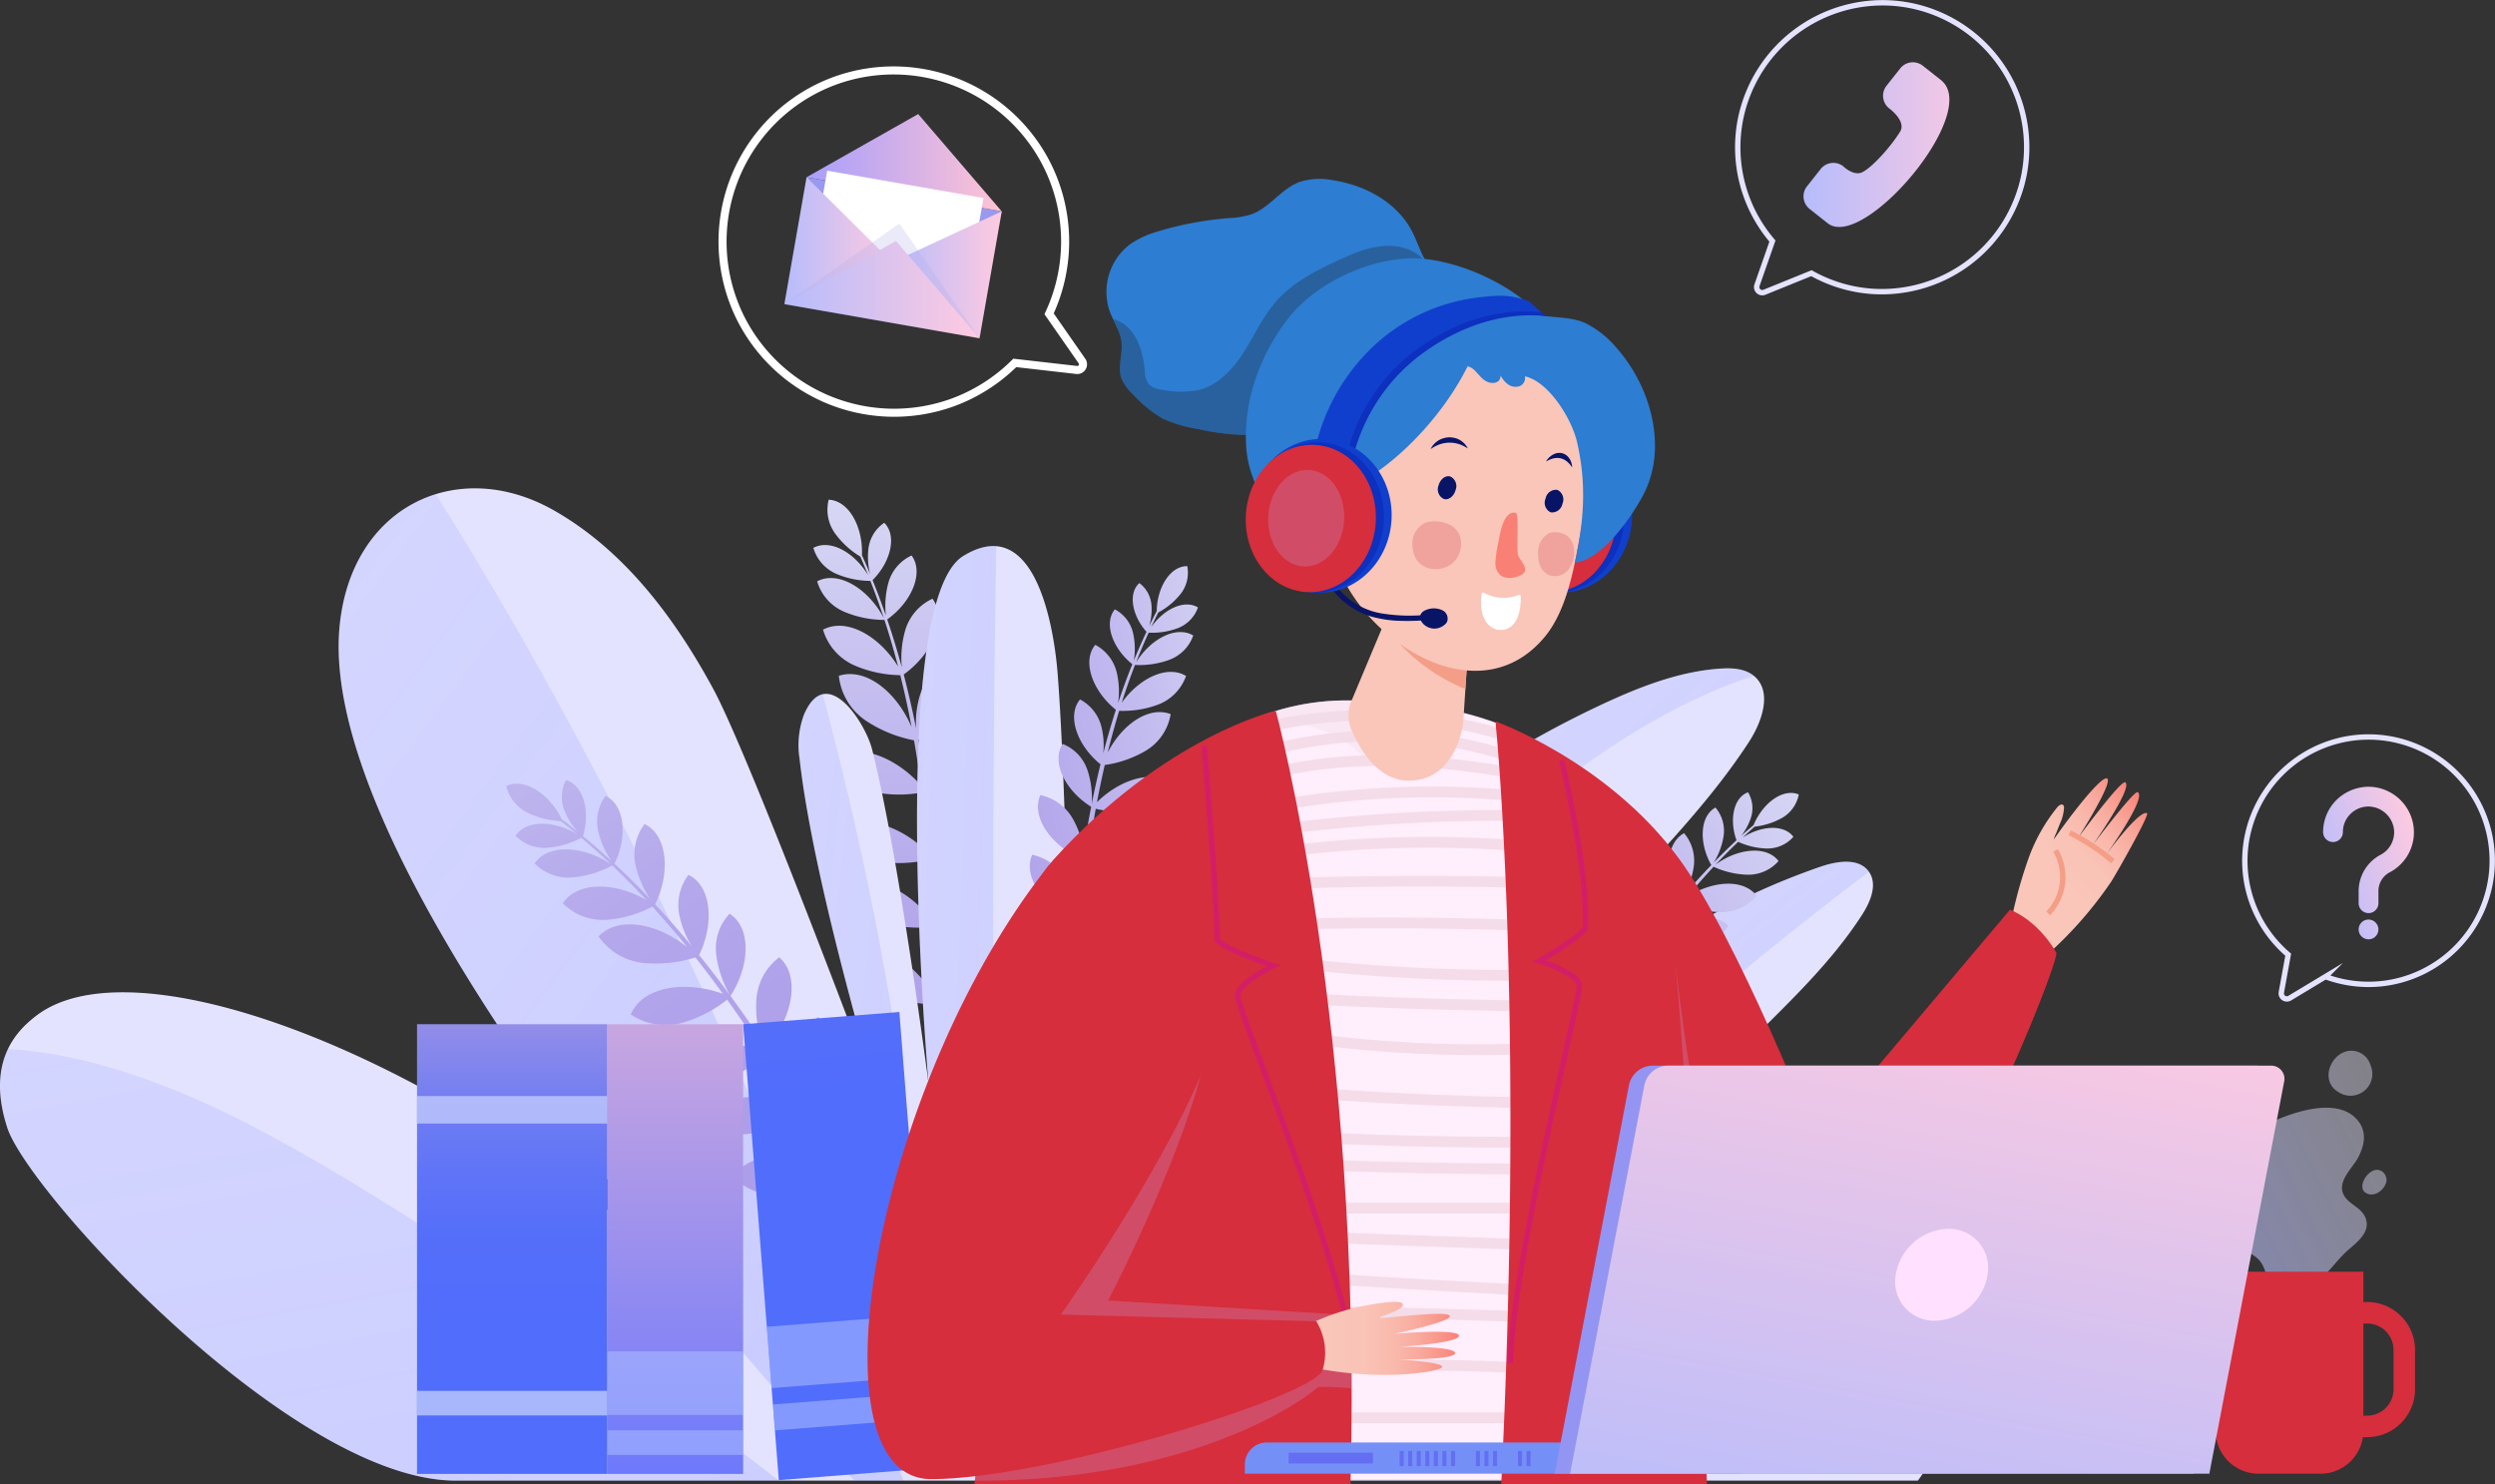 <svg xmlns="http://www.w3.org/2000/svg" xmlns:xlink="http://www.w3.org/1999/xlink" width="463.972" height="276.059" viewBox="0 0 463.972 276.059">
    <rect x="0" y="0" width="463.972" height="276.059" fill="#333333" stroke="none"/>
    <defs>
        <linearGradient id="linear-gradient" x1=".5" x2=".5" y1="1" gradientUnits="objectBoundingBox">
            <stop offset="0" stop-color="#ad9eea"/>
            <stop offset=".25" stop-color="#b3a6eb"/>
            <stop offset=".645" stop-color="#c3bcef"/>
            <stop offset="1" stop-color="#d7d7f4"/>
        </linearGradient>
        <linearGradient id="linear-gradient-2" x1=".898" x2=".044" y1=".997" y2=".022" gradientUnits="objectBoundingBox">
            <stop offset="0" stop-color="#5b6dff" stop-opacity=".2"/>
            <stop offset="1" stop-color="#5b6dff" stop-opacity=".102"/>
        </linearGradient>
        <linearGradient id="linear-gradient-3" x1="1.544" x2="-.388" y1=".896" y2=".037" xlink:href="#linear-gradient-2"/>
        <linearGradient id="linear-gradient-4" x1="2.231" x2="-.892" y1=".872" y2=".054" xlink:href="#linear-gradient-2"/>
        <linearGradient id="linear-gradient-5" x1=".894" x2=".02" y1=".792" y2=".171" xlink:href="#linear-gradient-2"/>
        <linearGradient id="linear-gradient-6" x1=".702" x2=".296" y1=".736" y2=".211" xlink:href="#linear-gradient-2"/>
        <linearGradient id="linear-gradient-7" x1=".624" x2=".326" y1=".7" y2=".24" xlink:href="#linear-gradient-2"/>
        <linearGradient id="linear-gradient-8" x1=".671" x2=".239" y1="1.207" y2="-.237" xlink:href="#linear-gradient-2"/>
        <linearGradient id="linear-gradient-9" x1="1.046" x2=".24" y1=".512" y2="-1.086" xlink:href="#linear-gradient"/>
        <linearGradient id="linear-gradient-10" x1="-.103" x2="1.077" y1=".917" y2=".061" xlink:href="#linear-gradient"/>
        <linearGradient id="linear-gradient-11" x1="-.098" x2="1.232" y1=".92" y2=".063" xlink:href="#linear-gradient"/>
        <linearGradient id="linear-gradient-12" x2="1" y1=".5" y2=".5" gradientUnits="objectBoundingBox">
            <stop offset="0" stop-color="#b6bcfc"/>
            <stop offset="1" stop-color="#ffcae0"/>
        </linearGradient>
        <linearGradient id="linear-gradient-13" x1=".017" x2=".982" y1=".739" y2=".165" xlink:href="#linear-gradient-12"/>
        <linearGradient id="linear-gradient-14" x2="1" y1=".5" y2=".5" gradientUnits="objectBoundingBox">
            <stop offset="0" stop-color="#a79efc"/>
            <stop offset="1" stop-color="#ffc3d4"/>
        </linearGradient>
        <linearGradient id="linear-gradient-18" x1="4.351" x2="4.351" y1=".503" y2="-.48" gradientUnits="objectBoundingBox">
            <stop offset=".337" stop-color="#516dfc"/>
            <stop offset=".512" stop-color="#546efa"/>
            <stop offset=".669" stop-color="#5f74f7"/>
            <stop offset=".818" stop-color="#717df2"/>
            <stop offset=".963" stop-color="#8b8aea"/>
            <stop offset="1" stop-color="#938ee8"/>
        </linearGradient>
        <linearGradient id="linear-gradient-19" x1=".5" x2=".5" y1="1" gradientUnits="objectBoundingBox">
            <stop offset="0" stop-color="#6d79fc"/>
            <stop offset="1" stop-color="#c8a6e0"/>
        </linearGradient>
        <linearGradient id="linear-gradient-20" x1=".5" x2=".5" y1="1" y2="0" xlink:href="#linear-gradient-18"/>
        <linearGradient id="linear-gradient-21" x1=".102" x2=".846" y1=".966" y2=".025" gradientUnits="objectBoundingBox">
            <stop offset=".393" stop-color="#f9c6b9"/>
            <stop offset=".575" stop-color="#f9c3b6"/>
            <stop offset=".706" stop-color="#f9b9ac"/>
            <stop offset=".822" stop-color="#f9a99d"/>
            <stop offset=".928" stop-color="#f99387"/>
            <stop offset="1" stop-color="#f98074"/>
        </linearGradient>
        <linearGradient id="linear-gradient-22" x1=".214" x2="1.421" y1=".851" y2=".05" xlink:href="#linear-gradient-21"/>
        <linearGradient id="linear-gradient-23" x2="1" y1=".5" y2=".5" gradientUnits="objectBoundingBox">
            <stop offset=".184" stop-color="#f9c6b9"/>
            <stop offset=".428" stop-color="#f9c3b6"/>
            <stop offset=".605" stop-color="#f9b9ac"/>
            <stop offset=".761" stop-color="#f9a99d"/>
            <stop offset=".903" stop-color="#f99387"/>
            <stop offset="1" stop-color="#f98074"/>
        </linearGradient>
        <linearGradient id="linear-gradient-24" x1="-11.354" x2="-9.336" y1="15.356" y2="16.226" gradientUnits="objectBoundingBox">
            <stop offset=".133" stop-color="#f9c6b9"/>
            <stop offset=".338" stop-color="#f9c1b4"/>
            <stop offset=".547" stop-color="#f9b5a8"/>
            <stop offset=".757" stop-color="#f9a194"/>
            <stop offset=".967" stop-color="#f98579"/>
            <stop offset="1" stop-color="#f98074"/>
        </linearGradient>
        <linearGradient id="linear-gradient-25" x1=".117" x2="1.083" y1=".837" y2=".17" gradientUnits="objectBoundingBox">
            <stop offset="0" stop-color="#babeff" stop-opacity=".6"/>
            <stop offset="1" stop-color="#f6f3ff" stop-opacity=".4"/>
        </linearGradient>
        <linearGradient id="linear-gradient-26" x1=".256" x2=".75" y1="1.259" y2="-.239" xlink:href="#linear-gradient-12"/>
        <clipPath id="clip-path">
            <path id="Path_456" fill="none" d="M-283.9 85.676a34.742 34.742 0 0 0 2.961-4.79c4.255-8.4 4.657-18.217 3.974-27.607a133.445 133.445 0 0 0-6.259-31.787c-1.26-3.849-3.045-8.027-6.759-9.642-2.844-1.236-6.119-.635-9.129.11a112.973 112.973 0 0 0-34.325 14.892c9.407-17.991 28.162-29.317 39.151-46.388 1.555-2.415 2.934-5.642 1.292-8-1.85-2.655-5.9-2.017-8.957-.973a130.735 130.735 0 0 0-65.558 50.1c6.746-29.528 35.685-47.89 52.194-73.284 2.455-3.776 4.4-9.38.946-12.265-1.691-1.41-4.1-1.522-6.293-1.372-7.558.518-14.769 3.314-21.642 6.5a185.644 185.644 0 0 0-65.343 50.674c4.476-12.773 16.867-21.33 22.226-33.76 1.361-3.157 1.888-7.551-1.015-9.393-1.737-1.1-3.993-.753-5.991-.263-26.966 6.61-49.183 54.138-49.183 54.138s-.59-45.527-2.26-66.921c-.672-8.62-4.154-30.185-17.577-21.9-14.265 8.809-6.425 98.139-6.425 98.139s-5.446-42.107-10.491-62.145c-1.273-5.058-8.538-16.318-12.7-6.456a16.381 16.381 0 0 0-.8 8.179c2.689 23.944 15.055 64.47 15.055 64.47s-23.992-64.338-31.131-77.525S-524.473-87.3-537.5-94.725c-17.956-10.236-37.97-.862-39.939 21.921-4.009 46.382 78.559 138.917 95.269 155.76C-523.294 22.03-610.1-19.012-633.828-.763c-3.364 2.587-9.443 8.289-5.366 20.825 3.942 12.121 53.025 65.614 83.367 65.614z"/>
        </clipPath>
        <style>
            .cls-15,.cls-30,.cls-34,.cls-37{fill:none}.cls-24,.cls-27,.cls-36{mix-blend-mode:multiply;isolation:isolate}.cls-15{stroke:#e4e3ff}.cls-15,.cls-30,.cls-34,.cls-37{stroke-miterlimit:10}.cls-16{fill:url(#linear-gradient-12)}.cls-21{fill:#fff}.cls-24{fill:#abbdff;opacity:.55}.cls-27{fill:#c5cffc;opacity:.75}.cls-30{stroke:#f4dce9;stroke-width:2px}.cls-34{stroke:#f49e87}.cls-35{fill:#d62e3c}.cls-36{fill:#cc729b;opacity:.45}.cls-37{stroke:#d31e67}.cls-39{fill:#103fcd}.cls-40{fill:#0d30bf}.cls-41{fill:#2d7dd2}.cls-43{fill:#f9c6b9}.cls-45{fill:#081466}.cls-47{fill:#efa39c}.cls-53{fill:#646ef2}
        </style>
    </defs>
    <g id="Group_264" transform="translate(640.553 189.664)">
        <g id="Group_215">
            <path id="Path_447" fill="url(#linear-gradient)" d="M-453.876-18.1c-3.641.371-6.832 2.833-8.828 5.9a23.351 23.351 0 0 0-2.956 7.28c-.065-4.235-.184-8.484-.38-12.736 7.061-2.53 12.129-8.711 10.268-13.756a10.723 10.723 0 0 0-7.575 5.063 21.293 21.293 0 0 0-2.765 7.253c-.2-3.951-.462-7.9-.814-11.842 6.958-2.574 11.917-8.686 10.073-13.684a10.723 10.723 0 0 0-7.575 5.063 20.718 20.718 0 0 0-2.669 6.814q-.477-4.947-1.152-9.861c5.88-3.175 9.484-9.388 7.1-13.526a9.369 9.369 0 0 0-5.778 5.476 20.3 20.3 0 0 0-1.343 7.883q-.651-4.665-1.51-9.284c5.349-3.831 8.132-10.278 5.339-14.074a9.368 9.368 0 0 0-5.133 6.085 17.535 17.535 0 0 0-.615 5.875q-1.011-5.069-2.311-10.064c5.36-3.828 8.152-10.286 5.356-14.086a9.368 9.368 0 0 0-5.133 6.085 18.479 18.479 0 0 0-.569 6.685q-1.223-4.5-2.719-8.92c4.531-3.227 6.893-8.682 4.532-11.891a7.9 7.9 0 0 0-4.329 5.132 16.181 16.181 0 0 0-.451 6.052q-1.15-3.325-2.476-6.6c3.37-3.356 4.6-8.282 2.167-10.664a6.771 6.771 0 0 0-2.949 4.939 13.072 13.072 0 0 0 .319 4.593c-.488-1.175-.989-2.345-1.514-3.507.218-5.248-2.417-10.155-6.185-10.319a7.6 7.6 0 0 0 1.234 6.339 16.188 16.188 0 0 0 4.654 4.242c.5 1.146.981 2.3 1.446 3.453-2.559-4.234-7.019-6.762-10.185-5.078a7.6 7.6 0 0 0 4.28 4.835 16.4 16.4 0 0 0 6.325 1.307q1.355 3.447 2.509 6.938c-2.866-5.491-8.486-8.941-12.407-6.857a8.87 8.87 0 0 0 4.995 5.644 19.362 19.362 0 0 0 7.52 1.531c.939 2.866 1.777 5.754 2.534 8.66-3.548-5.743-9.626-9.146-13.954-6.845a10.491 10.491 0 0 0 5.907 6.674 22.273 22.273 0 0 0 8.458 1.789q1.194 4.79 2.1 9.639c-2.822-6.585-8.543-11.122-13.528-9.526a11.549 11.549 0 0 0 5.093 8.391 24.593 24.593 0 0 0 8.885 3.609q.729 4.169 1.289 8.37c-5.08-5.693-12.619-8.229-16.887-4.733a11.549 11.549 0 0 0 7.819 5.928 24.111 24.111 0 0 0 9.241.143q.717 5.6 1.194 11.247c-5.4-5.481-13.143-7.645-17.236-3.889a11.547 11.547 0 0 0 8.14 5.479 24.059 24.059 0 0 0 9.2-.37c.318 3.852.569 7.716.776 11.585-4.636-6.305-12.186-9.588-16.793-6.34a11.548 11.548 0 0 0 7.372 6.476 24.49 24.49 0 0 0 9.469.789c.231 4.467.407 8.939.562 13.408-4.228-7.341-11.955-11.782-17.3-8.842.909 3.546 3.818 6.334 7.15 7.851A26.646 26.646 0 0 0-466.407-2.9c.159 4.656.3 9.308.463 13.944a.16.16 0 0 0 .32 0c.036-4.368.043-8.771 0-13.192 8.113-2.995 13.897-10.121 11.748-15.952z"/>
            <g id="Group_214">
                <path id="Path_448" fill="#e4e3ff" d="M-283.9 85.676a34.742 34.742 0 0 0 2.961-4.79c4.255-8.4 4.657-18.217 3.974-27.607a133.445 133.445 0 0 0-6.259-31.787c-1.26-3.849-3.045-8.027-6.759-9.642-2.844-1.236-6.119-.635-9.129.11a112.973 112.973 0 0 0-34.325 14.892c9.407-17.991 28.162-29.317 39.151-46.388 1.555-2.415 2.934-5.642 1.292-8-1.85-2.655-5.9-2.017-8.957-.973a130.735 130.735 0 0 0-65.558 50.1c6.746-29.528 35.685-47.89 52.194-73.284 2.455-3.776 4.4-9.38.946-12.265-1.691-1.41-4.1-1.522-6.293-1.372-7.558.518-14.769 3.314-21.642 6.5a185.644 185.644 0 0 0-65.343 50.674c4.476-12.773 16.867-21.33 22.226-33.76 1.361-3.157 1.888-7.551-1.015-9.393-1.737-1.1-3.993-.753-5.991-.263-26.966 6.61-49.183 54.138-49.183 54.138s-.59-45.527-2.26-66.921c-.672-8.62-4.154-30.185-17.577-21.9-14.265 8.809-6.425 98.139-6.425 98.139s-5.446-42.107-10.491-62.145c-1.273-5.058-8.538-16.318-12.7-6.456a16.381 16.381 0 0 0-.8 8.179c2.689 23.944 15.055 64.47 15.055 64.47s-23.992-64.338-31.131-77.525S-524.473-87.3-537.5-94.725c-17.956-10.236-37.97-.862-39.939 21.921-4.009 46.382 78.559 138.917 95.269 155.76C-523.294 22.03-610.1-19.012-633.828-.763c-3.364 2.587-9.443 8.289-5.366 20.825 3.942 12.121 53.025 65.614 83.367 65.614z"/>
                <g id="Group_213">
                    <g id="Group_212" clip-path="url(#clip-path)">
                        <g id="Group_211">
                            <path id="Path_449" d="M-481.673 85.676h9.123c-6.675-16.749-16.25-42.992-29.55-73.784-30.293-70.137-62.488-117.5-62.488-117.5-7.752 3.81-24.3 18.031-25.96 29.6-5.061 35.158 108.875 161.684 108.875 161.684z" style="mix-blend-mode:multiply;isolation:isolate" fill="url(#linear-gradient-2)"/>
                            <path id="Path_450" fill="url(#linear-gradient-3)" d="M-487.7-61.074a622.661 622.661 0 0 1 16.857 86.144c5.893 47.57 7.767 61.333 7.767 61.333l-14.051-72.763-21.454-71.885z"/>
                            <path id="Path_451" fill="url(#linear-gradient-4)" d="M-455.278-88.574s-2.874 151.681 4.123 174.25-7.607-.479-7.607-.479l-9.42-77.177-7.206-93.561z"/>
                            <path id="Path_452" fill="url(#linear-gradient-5)" d="M-386.436-51.309s-23.668 17.4-35.952 43.45C-447.785 46-448.624 86.4-448.624 86.4s-3.411-41.991 7.214-86.567 52.276-76.563 52.276-76.563z"/>
                            <path id="Path_453" fill="url(#linear-gradient-6)" d="M-422.66 85.676s8.442-44.667 27.74-77.656c34.94-59.725 80.546-71.972 80.546-71.972s21.51-23.588-1.415-17.47-79.361 50.338-91.858 73.266c-17.71 32.494-28.749 74.11-21.544 97.035s6.531-3.203 6.531-3.203z"/>
                            <path id="Path_454" fill="url(#linear-gradient-7)" d="M-398.177 86.4s28.387-48.452 55.725-73.052S-293-27.534-293-27.534s4.51-13.959-.88-13.959-23.377 7.993-23.377 7.993l-41.109 37.005-9.148 18.095s-21.014 31.31-30.663 64.8z"/>
                            <path id="Path_455" fill="url(#linear-gradient-8)" d="M-664.627 11.186s20.756-18.265 73.011 9.615 123.472 86.709 123.472 86.709l-117.257 6.5-57.01-31.623z"/>
                        </g>
                    </g>
                </g>
            </g>
            <path id="Path_457" fill="url(#linear-gradient-9)" d="M-483.214 29.909c5.722-6.489 7.432-15.506 2.776-19.616-3.03 2.054-4.671 5.734-4.972 9.382a23.336 23.336 0 0 0 .853 7.814q-3.1-5.547-6.377-11.034c5.015-5.577 6.542-13.422 2.511-16.98a10.723 10.723 0 0 0-4.266 8.05 21.261 21.261 0 0 0 1.007 7.694q-3.072-5.076-6.333-10.037c4.9-5.567 6.367-13.3 2.374-16.823a10.721 10.721 0 0 0-4.267 8.051 20.729 20.729 0 0 0 .88 7.254q-2.763-4.125-5.686-8.128c3.666-5.584 3.89-12.76-.172-15.27a9.366 9.366 0 0 0-2.487 7.562 20.232 20.232 0 0 0 2.543 7.549q-2.778-3.787-5.717-7.436c2.888-5.908 2.278-12.9-1.981-14.916a9.371 9.371 0 0 0-1.631 7.792 17.469 17.469 0 0 0 2.229 5.433q-3.286-3.975-6.792-7.74c2.9-5.913 2.291-12.917-1.972-14.936a9.371 9.371 0 0 0-1.631 7.792 18.491 18.491 0 0 0 2.655 6.13q-3.2-3.372-6.607-6.542c2.454-4.99 1.945-10.909-1.655-12.613a7.9 7.9 0 0 0-1.375 6.571 16.128 16.128 0 0 0 2.463 5.526q-2.585-2.376-5.3-4.617c1.373-4.553.121-9.472-3.153-10.413a6.772 6.772 0 0 0-.252 5.747 13.057 13.057 0 0 0 2.459 3.887c-.988-.8-1.984-1.594-3-2.367-2.3-4.722-6.944-7.79-10.339-6.147a7.6 7.6 0 0 0 4.094 4.995 16.189 16.189 0 0 0 6.116 1.531q1.476 1.154 2.9 2.348c-4.261-2.512-9.387-2.621-11.375.363a7.6 7.6 0 0 0 6.062 2.226 16.407 16.407 0 0 0 6.187-1.851q2.829 2.393 5.5 4.918c-5.127-3.475-11.714-3.846-14.177-.15a8.87 8.87 0 0 0 7.074 2.6 19.378 19.378 0 0 0 7.348-2.22q3.279 3.116 6.341 6.422c-5.848-3.373-12.815-3.486-15.534.594a10.49 10.49 0 0 0 8.366 3.072 22.25 22.25 0 0 0 8.295-2.439q3.324 3.653 6.425 7.492c-5.608-4.459-12.8-5.741-16.431-1.97a11.55 11.55 0 0 0 8.463 4.966 24.622 24.622 0 0 0 9.536-1.038q2.619 3.323 5.105 6.757c-7.173-2.6-15.013-1.258-17.112 3.845A11.548 11.548 0 0 0-513.537.5a24.111 24.111 0 0 0 8.2-4.259q3.29 4.591 6.388 9.336c-7.352-2.265-15.2-.5-17.019 4.754a11.552 11.552 0 0 0 9.765.96 24.065 24.065 0 0 0 7.922-4.691q3.161 4.863 6.18 9.832c-7.073-3.351-15.277-2.66-17.792 2.386a11.552 11.552 0 0 0 9.562 2.2 24.492 24.492 0 0 0 8.711-3.8q3.484 5.735 6.857 11.538c-7.2-4.457-16.116-4.7-19.427.424 2.483 2.69 6.367 3.764 10.019 3.519a26.651 26.651 0 0 0 9.911-3.081q3.526 6.041 7.03 12.068c.1.18.362 0 .267-.177q-3.055-5.788-6.251-11.6z"/>
            <path id="Path_458" fill="url(#linear-gradient-10)" d="M-316.5-33.9q1.1-1.028 2.233-2.032a13.562 13.562 0 0 0 5.016-1.579 6.416 6.416 0 0 0 3.2-4.411c-2.945-1.218-6.713 1.6-8.414 5.7-.772.664-1.552 1.32-2.3 2a10.855 10.855 0 0 0 1.78-3.271 5.717 5.717 0 0 0-.5-4.83c-2.71.954-3.522 5.154-2.146 8.919q-2.162 2.01-4.211 4.128a13.535 13.535 0 0 0 1.782-4.742 6.665 6.665 0 0 0-1.484-5.469c-2.947 1.613-3.085 6.623-.773 10.7-1.77 1.845-3.5 3.73-5.152 5.68a15.357 15.357 0 0 0 1.845-5.132 7.915 7.915 0 0 0-1.76-6.486c-3.485 1.908-3.657 7.818-.941 12.651q-2.7 3.25-5.211 6.669a14.48 14.48 0 0 0 1.5-4.466 7.911 7.911 0 0 0-1.759-6.486c-3.477 1.9-3.655 7.792-.958 12.619-1.483 2.069-2.909 4.182-4.3 6.321a16.647 16.647 0 0 0 1.647-6.211 7.908 7.908 0 0 0-2.47-6.25c-3.288 2.31-2.757 8.314.58 12.833q-2.221 3.434-4.311 6.959a17.246 17.246 0 0 0 .335-5.942 9.054 9.054 0 0 0-3.994-6.573c-3.18 3.158-1.584 9.569 2.791 14.017q-2.455 4.234-4.743 8.563a17.629 17.629 0 0 0 .418-6.269 9.054 9.054 0 0 0-4-6.573c-3.21 3.187-1.556 9.688 2.911 14.139q-2.454 4.7-4.746 9.459a19.467 19.467 0 0 0 .295-6.427 10.545 10.545 0 0 0-4.654-7.66c-3.71 3.684-1.843 11.167 3.267 16.35q-2.4 5.06-4.676 10.113c-.083.184.181.348.277.162 1.794-3.491 3.572-7 5.362-10.506a22.417 22.417 0 0 0 8.448 2.082 10.549 10.549 0 0 0 8.268-3.46c-3.023-4.128-10.444-3.52-16.278.521q2.55-4.988 5.164-9.941A20.548 20.548 0 0 0-341.7 14.7a9.745 9.745 0 0 0 7.948-2.329c-2.35-4.1-9.212-4.3-14.979-1.2q2.277-4.268 4.658-8.466a20.192 20.192 0 0 0 6.84 3.511 9.75 9.75 0 0 0 8.182-1.292c-1.782-4.3-8.4-5.423-14.454-3.212q2.357-4.1 4.864-8.092a20.24 20.24 0 0 0 7.057 3.14 9.746 9.746 0 0 0 8.1-1.75c-2.007-4.167-8.6-4.927-14.486-2.443q1.9-2.98 3.92-5.882a20.654 20.654 0 0 0 8.011.388 9.747 9.747 0 0 0 6.886-4.6c-3.188-2.944-9.032-1.617-13.508 2.254q2.342-3.26 4.86-6.389a18.715 18.715 0 0 0 7.054 1.622 8.854 8.854 0 0 0 6.9-3c-2.465-3.266-8.227-2.872-12.959.164q2.37-2.867 4.912-5.6A16.261 16.261 0 0 0-315.645-27a7.487 7.487 0 0 0 5.832-2.539c-2.218-2.939-7.594-2.374-11.716.662q2.04-2.166 4.209-4.236a13.787 13.787 0 0 0 5.268 1.239 6.415 6.415 0 0 0 5-2.176c-1.797-2.38-6.006-2.079-9.448.15z"/>
            <path id="Path_459" fill="url(#linear-gradient-11)" d="M-423.124-66.954a7.486 7.486 0 0 0 4.467-4.529c-3.152-1.9-7.928.624-10.623 4.974q1.086-2.769 2.327-5.5a13.8 13.8 0 0 0 5.348-.811 6.416 6.416 0 0 0 3.828-3.881c-2.552-1.538-6.344.307-8.7 3.657q.637-1.363 1.314-2.716a13.554 13.554 0 0 0 4.066-3.333 6.416 6.416 0 0 0 1.329-5.287c-3.169-.033-5.605 3.944-5.683 8.351-.478.921-.938 1.848-1.389 2.78a10.817 10.817 0 0 0 .43-3.684 5.714 5.714 0 0 0-2.26-4.3c-2.156 1.891-1.351 6.081 1.319 9.062q-1.243 2.642-2.349 5.339a13.452 13.452 0 0 0-.122-4.99 6.67 6.67 0 0 0-3.414-4.523c-2.131 2.591-.4 7.277 3.249 10.2q-1.434 3.563-2.644 7.211a15.336 15.336 0 0 0-.2-5.453 7.908 7.908 0 0 0-4.049-5.362c-2.523 3.067-.482 8.613 3.836 12.086q-1.29 4-2.343 8.086a14.419 14.419 0 0 0-.279-4.654 7.909 7.909 0 0 0-4.049-5.363c-2.518 3.061-.49 8.591 3.811 12.065q-.9 3.661-1.632 7.37a16.493 16.493 0 0 0-.789-6.278 7.908 7.908 0 0 0-4.62-4.879c-2.19 3.365.535 8.733 5.308 11.685q-.783 4.014-1.4 8.066a17.227 17.227 0 0 0-1.9-5.633A9.054 9.054 0 0 0-447.1-41.8c-1.774 4.113 2.089 9.463 7.8 11.962q-.7 4.836-1.2 9.7a17.618 17.618 0 0 0-1.956-5.962 9.054 9.054 0 0 0-6.154-4.613c-1.791 4.151 2.16 9.563 7.957 12.032q-.525 5.262-.875 10.517a19.46 19.46 0 0 0-2.114-6.04 10.547 10.547 0 0 0-7.173-5.375c-2.07 4.8 2.449 11.048 9.121 13.955q-.348 5.6-.571 11.151c-.009.209.3.2.32 0 .364-3.9.706-7.811 1.06-11.724a22.391 22.391 0 0 0 8.616-1.214 10.551 10.551 0 0 0 6.384-6.292c-4.344-2.705-11 .626-14.913 6.55.339-3.719.693-7.439 1.089-11.151a20.54 20.54 0 0 0 7.94-.244 9.746 9.746 0 0 0 6.509-5.123c-3.707-2.925-10.153-.561-14.351 4.464q.523-4.809 1.169-9.593a20.182 20.182 0 0 0 7.656.709 9.747 9.747 0 0 0 7.111-4.246c-3.257-3.331-9.819-1.9-14.61 2.4q.66-4.682 1.5-9.321a20.251 20.251 0 0 0 7.719.285 9.749 9.749 0 0 0 6.861-4.64c-3.415-3.12-9.818-1.369-14.354 3.129q.658-3.476 1.447-6.918a20.678 20.678 0 0 0 7.579-2.625 9.752 9.752 0 0 0 4.675-6.837c-4.056-1.545-8.983 1.864-11.7 7.122q.959-3.9 2.13-7.738a18.713 18.713 0 0 0 7.149-1.122 8.86 8.86 0 0 0 5.283-5.357c-3.5-2.113-8.7.4-11.963 4.978.754-2.361 1.572-4.7 2.471-7.028a16.274 16.274 0 0 0 6.364-.945z"/>
        </g>
        <g id="Group_222">
            <g id="Group_216">
                <path id="Path_460" d="M-288.526-189.077a26.98 26.98 0 0 0-28.306 21.309 26.8 26.8 0 0 0 5.882 22.933l-2.873 8.218a1.04 1.04 0 0 0 1.373 1.306l8.751-3.551a26.891 26.891 0 0 0 11.1 3.366 26.985 26.985 0 0 0 28.45-21.724 26.87 26.87 0 0 0-24.377-31.857z" class="cls-15"/>
                <path id="Path_461" d="M-300.674-148.149l-3.364-2.66a2.994 2.994 0 0 1-.491-4.2l2.556-3.232a2.994 2.994 0 0 1 4.2-.491s1.88 1.851 3.478 1.116c1.819-.837 5.336-4.736 7.08-7.553 1.227-1.983-2.03-4.346-2.03-4.346a2.994 2.994 0 0 1-.491-4.2l2.556-3.232a2.994 2.994 0 0 1 4.2-.491l3.363 2.66c7.589 5.988-14.452 31.853-21.057 26.629z" class="cls-16"/>
            </g>
            <g id="Group_217">
                <path id="Path_462" d="M-202.492-52.488a23.064 23.064 0 0 0-20.5 20.638 22.959 22.959 0 0 0 7.954 19.721l-1.274 7.006a1.04 1.04 0 0 0 1.559 1.077l6.644-4a23.082 23.082 0 0 0 10.678 1.286 23.067 23.067 0 0 0 20.222-20.548 23.009 23.009 0 0 0-25.283-25.18z" class="cls-15"/>
                <path id="Path_463" fill="url(#linear-gradient-13)" d="M-200.1-19.86a1.839 1.839 0 0 1-1.839-1.838v-2.153a7.648 7.648 0 0 1 4.006-6.813 4.746 4.746 0 0 0 2.6-4.317 4.857 4.857 0 0 0-4.7-4.7h-.07a4.728 4.728 0 0 0-3.346 1.374 4.729 4.729 0 0 0-1.42 3.394 1.839 1.839 0 0 1-1.838 1.838 1.84 1.84 0 0 1-1.839-1.838 8.381 8.381 0 0 1 2.516-6.013 8.623 8.623 0 0 1 6.047-2.431 8.5 8.5 0 0 1 8.325 8.325 8.4 8.4 0 0 1-4.6 7.639 3.944 3.944 0 0 0-2 3.541v2.152a1.839 1.839 0 0 1-1.842 1.84zm0 1.2a1.838 1.838 0 0 0-1.838 1.838 1.838 1.838 0 0 0 1.838 1.838 1.838 1.838 0 0 0 1.839-1.838 1.838 1.838 0 0 0-1.839-1.835z"/>
            </g>
            <g id="Group_221">
                <g id="Group_218">
                    <path id="Path_464" fill="none" stroke="#fff" stroke-miterlimit="10" stroke-width="1.5px" d="M-485.64-174.517a31.966 31.966 0 0 1 39.2 14.4 31.785 31.785 0 0 1 .977 28.81l6.117 8.788a1.059 1.059 0 0 1-.989 1.656l-11.508-1.314a31.908 31.908 0 0 1-11.637 7.388 31.969 31.969 0 0 1-38.954-14.941 31.858 31.858 0 0 1 16.794-44.787z"/>
                </g>
                <g id="Group_220">
                    <g id="Group_219">
                        <path id="Path_465" fill="#9999ef" d="M-461.053-128.871l-29.964-5.662.451-22.173 36.3 6.349z"/>
                        <path id="Path_466" fill="url(#linear-gradient-14)" d="M-454.267-150.357l-36.3-6.349 20.76-11.748z"/>
                        <path id="Rectangle_90" d="M0 0H29.5V24.919H0z" class="cls-21" transform="rotate(9.921 666.39 -2882.864)"/>
                        <path id="Path_467" d="M-490.566-156.706l-4.128 23.6 20.068-7.792z" class="cls-16"/>
                        <path id="Path_468" d="M-454.267-150.357l-4.128 23.6-16.231-14.143z" class="cls-16"/>
                        <path id="Path_469" d="M-458.394-126.757l-36.3-6.349 21.376-14.984z" style="mix-blend-mode:multiply;isolation:isolate" fill="#adadea" opacity="0.25"/>
                        <path id="Path_470" d="M-458.394-126.757l-36.3-6.349 20.76-11.748z" class="cls-16"/>
                    </g>
                </g>
            </g>
        </g>
        <g id="Group_226">
            <g id="Group_223">
                <path id="Rectangle_91" fill="url(#linear-gradient-18)" d="M0 0H29.142V85.04H0z" transform="rotate(-4.472 -240.883 6433.403)"/>
                <path id="Rectangle_92" d="M0 0H29.142V11.44H0z" class="cls-24" transform="rotate(-4.472 481.85 6405.179)"/>
                <path id="Rectangle_93" d="M0 0H29.142V4.83H0z" class="cls-24" transform="rotate(-4.472 667.418 6397.932)"/>
            </g>
            <g id="Group_224">
                <path id="Rectangle_94" fill="url(#linear-gradient-19)" d="M0 0H25.303V83.625H0z" transform="translate(-527.661 .804)"/>
                <path id="Rectangle_95" d="M0 0H25.303V11.818H0z" class="cls-24" transform="translate(-527.661 61.646)"/>
                <path id="Rectangle_96" d="M0 0H25.303V4.58H0z" class="cls-24" transform="translate(-527.661 76.318)"/>
            </g>
            <g id="Group_225">
                <path id="Rectangle_97" fill="url(#linear-gradient-20)" d="M0 0H35.343V83.625H0z" transform="translate(-563.004 .804)"/>
                <path id="Rectangle_98" d="M0 0H35.343V5.111H0z" class="cls-27" transform="translate(-563.004 14.166)"/>
                <path id="Rectangle_99" d="M0 0H35.343V4.58H0z" class="cls-27" transform="translate(-563.004 68.982)"/>
            </g>
        </g>
        <g id="Group_244">
            <g id="Group_234">
                <g id="Group_228">
                    <path id="Path_472" fill="#ffeefc" d="M-338.34-34.269c-5.249-9.517-16.21-25.581-52.379-25.143-32.386.393-49.7 34.812-53.058 41.462-.393.776-.589 1.21-.589 1.21l-7.5 102.135h120.75s-1.976-110.146-7.224-119.664z"/>
                    <g id="Group_227" style="mix-blend-mode:multiply;isolation:isolate">
                        <path id="Path_473" d="M-414.216-47.28c25.16-8.761 47.321-7.318 70.791 5.29" class="cls-30"/>
                        <path id="Path_474" d="M-413.113-42.91c11.268-4.651 23.725-5.841 35.9-5.156s24.159 3.18 36.093 5.667" class="cls-30"/>
                        <path id="Path_475" d="M-418.106-36.455a164.838 164.838 0 0 1 76.517-2.667" class="cls-30"/>
                        <path id="Path_476" d="M-412.62-34.014a330.809 330.809 0 0 1 51.628-4.012c9.121.008 18.489.447 26.862 4.066" class="cls-30"/>
                        <path id="Path_477" d="M-417.164-28.726a211.626 211.626 0 0 1 80.957-.772" class="cls-30"/>
                        <path id="Path_478" d="M-418.623-24.629a777.049 777.049 0 0 1 86.538.1" class="cls-30"/>
                        <path id="Path_479" d="M-410.615-17.474a709.014 709.014 0 0 1 76.989 1.132" class="cls-30"/>
                        <path id="Path_480" d="M-409.633-11.87A343.337 343.337 0 0 0-327.6-9.821" class="cls-30"/>
                        <path id="Path_481" d="M-408.611-4.561q37.444 2.416 75 1.921" class="cls-30"/>
                        <path id="Path_482" d="M-411.628 1.071A238.526 238.526 0 0 0-333.075 3.3" class="cls-30"/>
                        <path id="Path_483" d="M-407.635 12.723q33.42 2.966 67.019 2.748" class="cls-30"/>
                        <path id="Path_484" d="M-414.136 20.8a777.211 777.211 0 0 0 79.016 1.574" class="cls-30"/>
                        <path id="Path_485" d="M-420.13 25.753q44.191 2.662 88.5 1.741" class="cls-30"/>
                        <path id="Path_486" d="M-410.116 35.01h80.5" class="cls-30"/>
                        <path id="Path_487" d="M-420.616 39.534l88 3.094" class="cls-30"/>
                        <path id="Path_488" d="M-412.1 46.837q42.69 3.205 85.488 4.645" class="cls-30"/>
                        <path id="Path_489" d="M-418.116 54.055q43.537.076 87.035 2.257" class="cls-30"/>
                        <path id="Path_490" d="M-408.611 65.564a371.774 371.774 0 0 1 74.474 1.131" class="cls-30"/>
                        <path id="Path_491" d="M-411.616 74.01h78.5" class="cls-30"/>
                        <path id="Path_492" d="M-397.614 79.886l60 .56" class="cls-30"/>
                        <path id="Path_493" d="M-415.117-50.194c.543-1.288 2-1.891 3.321-2.343 17.81-6.087 40.21-5.335 57.547 1.993" class="cls-30"/>
                    </g>
                    <path id="Path_494" d="M-404.783-56.977l.742.958c4.14.517 11.527 1.65 16.861 6.983a13.459 13.459 0 0 0 5.774 3.371c2.156.616 4.735.289 6.223-1.389a6.9 6.9 0 0 0 1.457-3.407 15.583 15.583 0 0 0-.6-7.7c-.018-.051-.042-.1-.059-.15a95.963 95.963 0 0 0-16.337-1.1 44.773 44.773 0 0 0-14.061 2.434z" style="mix-blend-mode:multiply;isolation:isolate" fill="#f4dce9" opacity="0.4"/>
                </g>
                <g id="Group_230">
                    <g id="Group_229">
                        <path id="Path_495" fill="url(#linear-gradient-21)" d="M-261.782-10.455a73.581 73.581 0 0 0 13.787-15.19c.746-1.1 7.272-12.564 6.706-12.8-1.539-.649-7.694 7.841-7.694 7.841s7.729-10.7 5.962-11.749c-.672-.4-8.379 9.859-8.379 9.859s7.584-10.746 6.056-11.684c-.793-.486-8.705 10.236-8.705 10.236s6.568-10.3 5.332-10.951-8.893 9.515-12.275 14.876-5.389 16.888-5.389 16.888"/>
                        <path id="Path_496" fill="url(#linear-gradient-22)" d="M-266.381-19.224a85.542 85.542 0 0 1 3.013-10.7 32.378 32.378 0 0 1 5.423-9.655c.285-.337.818-.674 1.1-.339a.718.718 0 0 1 .124.469 7.937 7.937 0 0 1-.741 2.9l-.726 1.833a4.339 4.339 0 0 0-.419 2.938 5.4 5.4 0 0 0 .577 1.053c2.069 3.319 2.577 9.669-3.056 14.28"/>
                        <path id="Path_497" d="M-258.3-31.513a9.86 9.86 0 0 1 1.279 6.086 9.857 9.857 0 0 1-2.652 5.626" class="cls-34"/>
                        <path id="Path_498" d="M-255.664-34.8a41.742 41.742 0 0 1 8.044 5.288" class="cls-34"/>
                    </g>
                    <path id="Path_499" d="M-362.432-55.5s20.65 7.345 33.983 25.345c10.847 14.644 25.667 52.333 25.667 52.333l36-42.666s4.988 1.711 8.653 8.018c0 4-29.74 76.648-46.74 76.315s-46.247-37-46.247-37" class="cls-35"/>
                    <path id="Path_500" d="M-341.311 38.089c7.176 7.716 17.192 17.418 26.253 22.425-3.79-11.209-9.218-32.242-13.96-70.969l-9.907 38.769z" class="cls-36"/>
                </g>
                <g id="Group_231">
                    <path id="Path_501" d="M-389.417 86.395C-387.116 2.01-403.31-57.49-403.31-57.49s-20.474 4.642-41.4 27.761c-11.1 12.891-.134 21.545-3.651 42.239-6.5 38.25-11 73.885-11 73.885z" class="cls-35"/>
                    <path id="Path_502" d="M-448.366 12.51c-5.967 35.113-10.245 68-10.907 73.161 33.973.264 56.138-11.011 63.9-17.411a54.238 54.238 0 0 1 6.173.249v-5.165a17.8 17.8 0 0 0-3.372-8.624l-41.9-2.541s19.344-37.109 19.344-54.735c.011 0-26.738-23.184-33.238 15.066z" class="cls-36"/>
                    <path id="Path_503" d="M-416.624-51.011s2.408 28.516 2.408 36.2c1.908 1.909 10.47 4.738 10.47 4.738s-6.709 3.3-6.709 5.513 17.806 45.568 21.262 65.075" class="cls-37"/>
                </g>
                <g id="Group_232">
                    <path id="Path_504" d="M-328.866-8.99c2.683 29.107 5.75 95.385 5.75 95.385h-38.265c4.374-89.024-1.028-141.42-1.028-141.42A54.247 54.247 0 0 1-328.866-8.99z" class="cls-35"/>
                    <path id="Path_505" d="M-350.14-48.245s5.01 20.554 4.392 31.2c-1.605 2.17-8.561 6.074-8.561 6.074s7.124 2.271 7.452 4.458-12.321 50.553-12.843 70.357" class="cls-37"/>
                </g>
                <g id="Group_233">
                    <path id="Path_506" fill="url(#linear-gradient-23)" d="M-397.428 56.765a41.7 41.7 0 0 1 10.838-3.649c1.542-.282 6.5-1.188 6.888-.305.54 1.22-5.627 2.606-3.954 2.606s12.645-1.442 12.716-.333-10.32 3.29-10.32 3.29 11.959-1.04 12.011.356-11.1 2.068-11.1 2.068 10.344-.163 10.391 1.153-10.628 1.19-10.628 1.19 8.229.485 8.229 1.369-12.734 3.2-27.332-.613"/>
                    <path id="Path_507" d="M-412.782-3.908c-2.75 19.666-30.507 58.711-30.507 58.711l47.518 1.25a11.178 11.178 0 0 1 1.1 9.275c-3.031 5.123-51.4 20.067-72.729 20.067-23.015 0-10.689-73.219 21.954-114.219" class="cls-35"/>
                </g>
            </g>
            <g id="Group_243">
                <g id="Group_235">
                    <ellipse id="Ellipse_45" cx="14.306" cy="13.24" class="cls-39" rx="14.306" ry="13.24" transform="rotate(-86.523 -224.832 153.47)"/>
                    <ellipse id="Ellipse_46" cx="13.973" cy="12.53" class="cls-40" rx="13.973" ry="12.53" transform="rotate(-86.521 -224.834 153.477)"/>
                    <path id="Path_508" d="M-340.018-92.508c-.459 7.557-6.237 13.354-12.9 12.949s-11.7-6.86-11.241-14.417 6.237-13.355 12.9-12.949 11.701 6.86 11.241 14.417z" class="cls-35"/>
                    <ellipse id="Ellipse_47" cx="8.986" cy="7.07" class="cls-36" rx="8.986" ry="7.07" transform="rotate(-86.522 -225.306 149.188)"/>
                </g>
                <path id="Path_509" d="M-374.782-140.188c-1.488-1.958-2.112-4.425-3.267-6.6-2.849-5.356-8.809-8.516-14.812-9.392a12.161 12.161 0 0 0-6.122.387c-3.35 1.292-5.5 4.773-8.878 5.991a16.092 16.092 0 0 1-4.013.69 62.389 62.389 0 0 0-13.657 2.576 17.339 17.339 0 0 0-4.866 2.288 11.105 11.105 0 0 0-3.844 12.327c.71 2.017 2.026 3.853 2.246 5.979.228 2.2-.755 4.5-.04 6.6a8.49 8.49 0 0 0 2.216 3.056 22.935 22.935 0 0 0 5.415 4.43 23.73 23.73 0 0 0 6.539 1.955 44 44 0 0 0 8.892 1.125 14.759 14.759 0 0 0 8.488-2.466 22.037 22.037 0 0 0 5.077-5.918" class="cls-41"/>
                <path id="Path_510" fill="#1d1d1d" d="M-389.831-142.074c-4.876 2.172-9.913 4.46-13.426 8.479-2.434 2.785-3.971 6.221-5.952 9.345s-4.646 6.1-8.216 7.068a17.022 17.022 0 0 1-7.018-.008 3.944 3.944 0 0 1-2.505-1.044 4.262 4.262 0 0 1-.71-2.423c-.283-2.99-1.053-6.132-3.235-8.2a6.362 6.362 0 0 0-2.68-1.475 14.014 14.014 0 0 1 1.578 4.389c.228 2.2-.755 4.5-.04 6.6a8.49 8.49 0 0 0 2.216 3.056 22.935 22.935 0 0 0 5.415 4.43 23.73 23.73 0 0 0 6.539 1.955 44 44 0 0 0 8.892 1.125 14.759 14.759 0 0 0 8.488-2.466 22.026 22.026 0 0 0 5.077-5.919l20.626-23.03c-4.496-6.152-12.164-3.167-15.049-1.882z" opacity="0.29"/>
                <path id="Path_511" d="M-382.7-74.9l-6.529 15.568a6.959 6.959 0 0 0 .023 5.466c1.582 3.642 4.97 9.373 10.624 9.373 8.962 0 10.129-10.774 10.129-10.774l.929-14.38" class="cls-43"/>
                <path id="Path_512" fill="#f49e87" d="M-368.044-61.531l.524-8.113-15.18-5.256-.523 1.248a33.875 33.875 0 0 0 15.179 12.121z"/>
                <path id="Path_513" d="M-350.465-122.2a20.164 20.164 0 0 1 4.577 6.2c3.273 6.9 1.272 14.453-.081 21.576-1.37 7.218-2.447 17.335-7.325 23.2-12.684 15.26-35.133-.086-39.25-15.361-2.824-10.48-4.608-24.751 3.069-33.756 9.162-10.742 28.762-11.314 39.01-1.859z" class="cls-43"/>
                <path id="Path_514" d="M-395.846-97.593c7.206.9 21.382-10.292 28.205-23.936 1.461.226 2.193 2.235 3.638 2.849a2.276 2.276 0 0 0 1.654.132 1.238 1.238 0 0 0 .835-1.318 4.607 4.607 0 0 0 1.429 1.7 2.342 2.342 0 0 0 2.134.3 1.59 1.59 0 0 0 .965-1.807c4.388.916 8.731 7.87 9.724 12.308 1.31 5.858 1.79 12.423-.432 22.349 4.88-.437 10.307-8.13 12.635-12.441 4.757-8.808 1.492-20.31-4.832-27.457a18.211 18.211 0 0 0-5.826-4.659c-2.688-1.213-5.67-.948-8.509-1.476-4.495-5.076-13.371-9.573-21.314-10.458-8.736-.973-19.8 4.026-25.133 10.657-5.3 6.592-8.681 15.344-8.142 24.2.479 7.874 5.826 14.578 11.57 19.986" class="cls-41"/>
                <g id="Group_238">
                    <g id="Group_236">
                        <path id="Path_515" d="M-380.879-74.237a21.658 21.658 0 0 1-3.258-.432 14.2 14.2 0 0 1-8.413-5.06 6.143 6.143 0 0 1-1.417-3.352.5.5 0 0 1 .469-.529.5.5 0 0 1 .53.469 5.181 5.181 0 0 0 1.212 2.805 13.226 13.226 0 0 0 7.829 4.69 32.1 32.1 0 0 0 9.241.248.5.5 0 0 1 .539.458.5.5 0 0 1-.458.539 44.216 44.216 0 0 1-6.274.164z" class="cls-45"/>
                    </g>
                    <g id="Group_237">
                        <path id="Path_516" d="M-372.414-76.214a3.711 3.711 0 0 0-2.819-.072c-3.151 1.093.4 5.039 3.219 2.883a1.931 1.931 0 0 0 .563-.635 1.719 1.719 0 0 0-.963-2.176z" class="cls-45"/>
                    </g>
                </g>
                <path id="Path_517" fill="url(#linear-gradient-24)" d="M-358.7-94.3c.728.151.049 7.135.495 8.03s2.032 2.531.794 3.349c-1.1.729-3 1.1-4.121.205a2.941 2.941 0 0 1-.932-2.326 22.717 22.717 0 0 1 .574-3.892c.256-1.437.926-5.84 3.19-5.366z"/>
                <path id="Path_518" d="M-349.995-96.008a1.966 1.966 0 0 1-2.194 1.616 1.965 1.965 0 0 1-.948-2.554 1.966 1.966 0 0 1 2.193-1.616 1.966 1.966 0 0 1 .949 2.554z" class="cls-45"/>
                <path id="Path_519" d="M-369.872-98.534c-.315 1.16-1.278 1.909-2.152 1.672a1.966 1.966 0 0 1-1.012-2.53c.314-1.16 1.278-1.908 2.151-1.671a1.966 1.966 0 0 1 1.013 2.529z" class="cls-45"/>
                <path id="Path_520" d="M-353.064-103.846s.069-.108.194-.285a3.223 3.223 0 0 1 .606-.643 2.992 2.992 0 0 1 1-.564 2.459 2.459 0 0 1 .589-.1 2.675 2.675 0 0 1 .593.042 2.637 2.637 0 0 1 .546.218 2.126 2.126 0 0 1 .469.345 2.724 2.724 0 0 1 .613.918 3.1 3.1 0 0 1 .231.82c.029.213.037.335.037.335s-.067-.08-.17-.221a4.747 4.747 0 0 0-.44-.526 3.945 3.945 0 0 0-.676-.563 2.988 2.988 0 0 0-.865-.36 3.091 3.091 0 0 0-.944-.057c-.156.041-.31.036-.456.088a3.274 3.274 0 0 0-.42.131 4.476 4.476 0 0 0-.647.292c-.164.086-.26.13-.26.13z" class="cls-45"/>
                <path id="Path_521" d="M-374.512-106.156s.062-.126.182-.334a3.322 3.322 0 0 1 .631-.772 3.9 3.9 0 0 1 1.147-.755 4.024 4.024 0 0 1 .725-.227 5.476 5.476 0 0 1 .77-.1 5.175 5.175 0 0 1 .77.071 3.811 3.811 0 0 1 .724.2 3.711 3.711 0 0 1 1.145.715 3.129 3.129 0 0 1 .627.75c.123.208.183.329.183.329s-.115-.064-.3-.179a5.513 5.513 0 0 0-.768-.4 5.214 5.214 0 0 0-.517-.2c-.18-.073-.386-.1-.583-.162a6.218 6.218 0 0 0-1.285-.124 6.3 6.3 0 0 0-1.285.167c-.2.072-.4.1-.583.183a4.892 4.892 0 0 0-.518.218 5.527 5.527 0 0 0-.768.428c-.185.127-.297.192-.297.192z" class="cls-45"/>
                <path id="Path_522" d="M-358.2-79.02a7.458 7.458 0 0 1-6.35-.394.314.314 0 0 0-.488.21c-.663 5.179 1.953 6.6 3.228 6.68 3.726.227 4.12-4.247 4.049-6.241a.3.3 0 0 0-.439-.255z" class="cls-21"/>
                <g id="Group_239">
                    <path id="Path_523" d="M-370.167-85.2c1.579-1.643 2.128-5.089-.515-6.736a6.563 6.563 0 0 0-4.487-.624 4.157 4.157 0 0 0-2.739 4.039c.032 2.187.915 3.816 2.907 4.49a4.827 4.827 0 0 0 4.834-1.169z" class="cls-47"/>
                </g>
                <g id="Group_240">
                    <path id="Path_524" d="M-348.831-83.83c1.187-1.527 1.632-4.7-.309-6.186a3.992 3.992 0 0 0-3.318-.525 4.03 4.03 0 0 0-2.074 3.742c0 2.01.637 3.5 2.106 4.1a3.165 3.165 0 0 0 3.595-1.131z" class="cls-47"/>
                </g>
                <g id="Group_242">
                    <g id="Group_241">
                        <path id="Path_525" d="M-394.491-107.222a37.423 37.423 0 0 1 10.724-17.606 34.414 34.414 0 0 1 18.631-8.705c5.245-.671 4.181-1.353 8.924.343l3.328 2.335c-8.358-.941-16.621 2.08-23.379 7.088a34.028 34.028 0 0 0-13.054 20.906" class="cls-40"/>
                        <path id="Path_526" d="M-395.544-107.975a37.414 37.414 0 0 1 10.723-17.606 34.417 34.417 0 0 1 18.631-8.7c5.246-.671 6.521-.443 9.848.577l2.4 2.1c-8.359-.94-16.622 2.08-23.38 7.088a34.026 34.026 0 0 0-13.053 20.907" class="cls-39"/>
                    </g>
                    <path id="Path_527" d="M-381.788-92.929c-.48 7.886-6.785 13.92-14.084 13.477s-12.827-7.2-12.348-15.083 6.785-13.921 14.084-13.477 12.827 7.196 12.348 15.083z" class="cls-39"/>
                    <ellipse id="Ellipse_48" cx="13.973" cy="12.53" class="cls-40" rx="13.973" ry="12.53" transform="rotate(-86.523 -247.183 177.221)"/>
                    <ellipse id="Ellipse_49" cx="13.708" cy="12.096" class="cls-35" rx="13.708" ry="12.096" transform="rotate(-86.522 -247.51 177.531)"/>
                    <ellipse id="Ellipse_50" cx="8.986" cy="7.07" class="cls-36" rx="8.986" ry="7.07" transform="rotate(-86.522 -247.658 172.939)"/>
                </g>
            </g>
        </g>
        <g id="Group_248">
            <g id="Group_246">
                <g id="Group_245">
                    <path id="Path_528" fill="url(#linear-gradient-25)" d="M-200.424 38.088c-.058 1.81-1.792 3.28-3.191 4.464-4.193 3.548-6.548 9.78-13.152 7.492-2.637-.913-2.064-3.811-3.813-5.523-1.874-1.834-4.926-2.23-6.449-4.455-2.946-4.305 5.109-4.093 2.073-8.119-3.65-4.841 1.167-10.084 5.362-12.23 4.4-2.249 13.6-5.8 17.518-1 1.722 2.112 1.24 4.588.072 6.83-.988 1.9-3.659 4.192-2.9 6.543.635 1.969 3.034 2.514 4.019 4.262a3.28 3.28 0 0 1 .461 1.736zm.709-29.637a3.8 3.8 0 0 0-2.9-2.661c-4.058-.722-6.932 5.314-3.156 7.584a4.06 4.06 0 0 0 6.056-4.923zm2.857 20.724a1.808 1.808 0 0 0-1.38-1.268c-1.934-.345-4.142 3.195-2.343 4.276 1.927 1.159 4.381-1.468 3.723-3.008z"/>
                </g>
            </g>
            <g id="Group_247">
                <path id="Path_529" d="M-200.353 77.594h-8.389v-4h8.389a4.908 4.908 0 0 0 4.9-4.9v-7.331a4.906 4.906 0 0 0-4.9-4.9h-8.389v-4h8.389a8.911 8.911 0 0 1 8.9 8.9v7.329a8.912 8.912 0 0 1-8.9 8.902z" class="cls-35"/>
            </g>
            <path id="Rectangle_100" d="M0 0h27.482v29.572a8 8 0 0 1-8 8H8a8 8 0 0 1-8-8V0z" class="cls-35" transform="translate(-228.536 46.822)"/>
        </g>
        <g id="Group_263">
            <path id="Rectangle_101" fill="#7490f7" d="M4.091 0h88.163v5.812H0V4.091A4.091 4.091 0 0 1 4.091 0z" transform="translate(-409.064 78.583)"/>
            <path id="Path_530" fill="#9494f2" d="M-337.667 12.335l-13.78 72.06h118.877l13.938-73.049a2.453 2.453 0 0 0-2.422-2.84h-112.124a4.545 4.545 0 0 0-4.489 3.829z"/>
            <path id="Path_531" fill="url(#linear-gradient-26)" d="M-334.8 12.335l-13.78 72.06h118.877l13.938-73.049a2.453 2.453 0 0 0-2.422-2.84h-112.126a4.546 4.546 0 0 0-4.487 3.829z"/>
            <path id="Path_532" fill="#ffe1ff" d="M-270.942 47.4a10.157 10.157 0 0 1-9.737 8.537 7.247 7.247 0 0 1-7.337-8.537 10.156 10.156 0 0 1 9.737-8.537 7.248 7.248 0 0 1 7.337 8.537z"/>
            <g id="Group_262">
                <g id="Group_249">
                    <path id="Rectangle_102" d="M0 0H15.684V2H0z" class="cls-53" transform="translate(-400.929 80.489)"/>
                </g>
                <g id="Group_250">
                    <path id="Rectangle_103" d="M0 0H0.75V2.82H0z" class="cls-53" transform="translate(-380.278 80.166)"/>
                </g>
                <g id="Group_251">
                    <path id="Rectangle_104" d="M0 0H0.75V2.82H0z" class="cls-53" transform="translate(-378.687 80.166)"/>
                </g>
                <g id="Group_252">
                    <path id="Rectangle_105" d="M0 0H0.75V2.82H0z" class="cls-53" transform="translate(-377.096 80.166)"/>
                </g>
                <g id="Group_253">
                    <path id="Rectangle_106" d="M0 0H0.75V2.82H0z" class="cls-53" transform="translate(-375.505 80.166)"/>
                </g>
                <g id="Group_254">
                    <path id="Rectangle_107" d="M0 0H0.75V2.82H0z" class="cls-53" transform="translate(-373.914 80.166)"/>
                </g>
                <g id="Group_255">
                    <path id="Rectangle_108" d="M0 0H0.75V2.82H0z" class="cls-53" transform="translate(-372.323 80.166)"/>
                </g>
                <g id="Group_256">
                    <path id="Rectangle_109" d="M0 0H0.75V2.82H0z" class="cls-53" transform="translate(-370.732 80.166)"/>
                </g>
                <g id="Group_257">
                    <path id="Rectangle_110" d="M0 0H0.75V2.82H0z" class="cls-53" transform="translate(-366.091 80.166)"/>
                </g>
                <g id="Group_258">
                    <path id="Rectangle_111" d="M0 0H0.75V2.82H0z" class="cls-53" transform="translate(-364.5 80.166)"/>
                </g>
                <g id="Group_259">
                    <path id="Rectangle_112" d="M0 0H0.75V2.82H0z" class="cls-53" transform="translate(-362.909 80.166)"/>
                </g>
                <g id="Group_260">
                    <path id="Rectangle_113" d="M0 0H0.75V2.82H0z" class="cls-53" transform="translate(-358.269 80.166)"/>
                </g>
                <g id="Group_261">
                    <path id="Rectangle_114" d="M0 0H0.75V2.82H0z" class="cls-53" transform="translate(-356.677 80.166)"/>
                </g>
            </g>
        </g>
    </g>
</svg>
